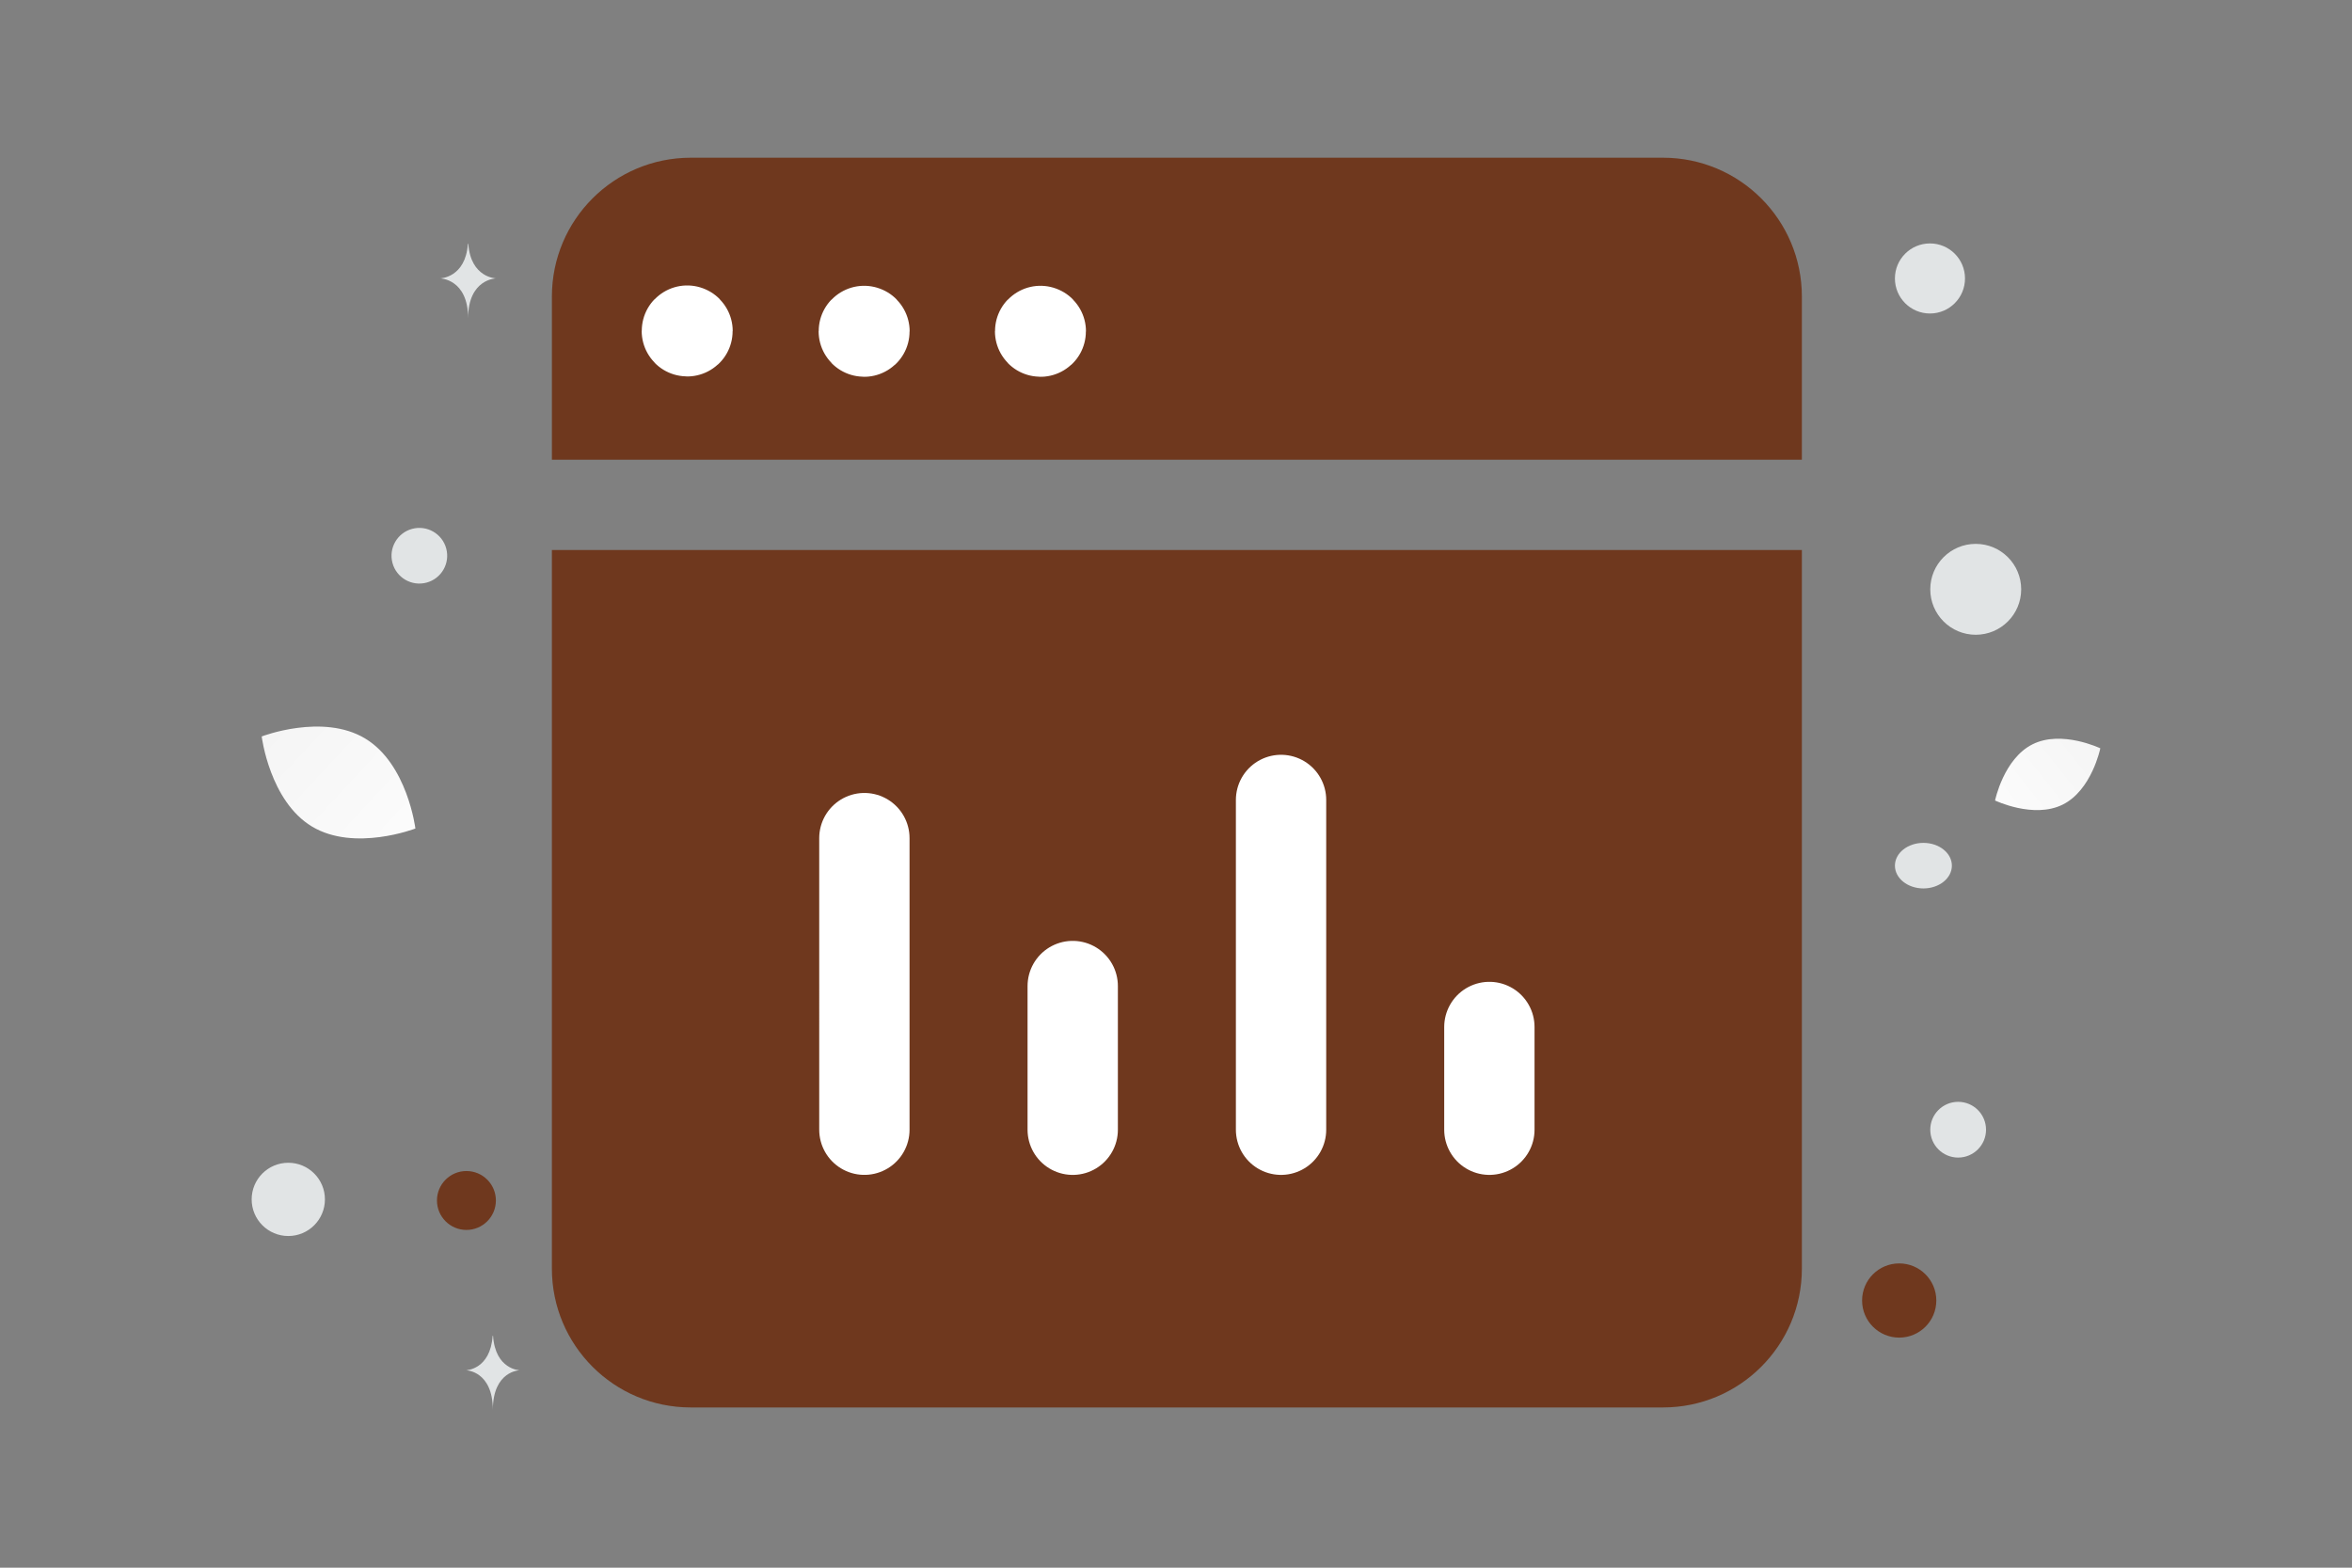 <svg width="900" height="600" viewBox="0 0 900 600" fill="none" xmlns="http://www.w3.org/2000/svg"><rect x="0" y="0" width="900" height="600" fill="#808080" stroke="none"/><path fill="transparent" d="M0 0h900v600H0z"/><path d="M789.29 307.949c-11.119 5.516-25.877-1.576-25.877-1.576s3.28-16.032 14.405-21.54c11.119-5.515 25.871 1.569 25.871 1.569s-3.28 16.032-14.399 21.547z" fill="url(#a)"/><path d="M119.421 316.363c16.237 9.731 39.531.736 39.531.736s-3.046-24.769-19.292-34.489c-16.237-9.732-39.521-.747-39.521-.747s3.046 24.769 19.282 34.5z" fill="url(#b)"/><circle cx="726.737" cy="497.745" r="14.201" transform="rotate(180 726.737 497.745)" fill="#6f381e"/><circle r="11.273" transform="matrix(-1 0 0 1 178.479 459.46)" fill="#6f381e"/><circle r="7.547" transform="matrix(-1 0 0 1 249.283 161.577)" fill="#6f381e"/><circle r="14.017" transform="matrix(-1 0 0 1 110.317 459.04)" fill="#E1E4E5"/><circle r="10.668" transform="matrix(-1 0 0 1 749.293 432.37)" fill="#E1E4E5"/><circle r="13.409" transform="matrix(-1 0 0 1 738.506 106.576)" fill="#E1E4E5"/><circle r="10.65" transform="scale(1 -1) rotate(-75 -58.362 -210.91)" fill="#E1E4E5"/><circle r="14.169" transform="matrix(-1 0 0 1 281.462 79.916)" fill="#E1E4E5"/><ellipse rx="10.899" ry="8.719" transform="matrix(-1 0 0 1 735.996 331.312)" fill="#E1E4E5"/><circle r="17.395" transform="matrix(0 1 1 0 756.02 225.549)" fill="#E1E4E5"/><path d="M179.045 93.315h.156c.919 13.026 10.607 13.227 10.607 13.227s-10.683.209-10.683 15.26c0-15.051-10.683-15.26-10.683-15.26s9.684-.201 10.603-13.227zm9.469 417.932h.149c.883 12.988 10.184 13.188 10.184 13.188s-10.257.208-10.257 15.215c0-15.007-10.256-15.215-10.256-15.215s9.297-.2 10.18-13.188z" fill="#E1E4E5"/><path fill-rule="evenodd" clip-rule="evenodd" d="M264.327 538.673h372.019c29.363 0 53.146-23.782 53.146-53.145V210.509h-478.31v275.019c0 29.363 23.782 53.145 53.145 53.145zm-53.145-362.727v-62.437c0-29.363 23.782-53.146 53.145-53.146h372.019c29.363 0 53.146 23.783 53.146 53.146v62.437h-478.31z" fill="#6f381e"/><path d="M569.914 432.383v-39.328m-79.718 39.328V306.162m-79.718 126.226v-55.006m-79.719 54.995V320.771m67.373-194.108c-.08 0-.133.053-.133.133 0 .079.053.133.133.133.079 0 .132-.054.132-.133 0-.08-.053-.133-.132-.133m-67.469 0c-.08 0-.133.053-.133.133 0 .079.053.133.133.133.08 0 .133-.054.133-.133 0-.08-.053-.133-.133-.133m-67.707-.13c-.08 0-.133.053-.133.133 0 .08.053.133.133.133.079 0 .132-.053.132-.133 0-.08-.053-.133-.132-.133" stroke="#fff" stroke-width="34.563" stroke-linecap="round" stroke-linejoin="round"/><defs><linearGradient id="a" x1="746.592" y1="325.154" x2="838.302" y2="252.611" gradientUnits="userSpaceOnUse"><stop stop-color="#fff"/><stop offset="1" stop-color="#EEE"/></linearGradient><linearGradient id="b" x1="182.252" y1="347.687" x2="51.608" y2="226.302" gradientUnits="userSpaceOnUse"><stop stop-color="#fff"/><stop offset="1" stop-color="#EEE"/></linearGradient></defs></svg>